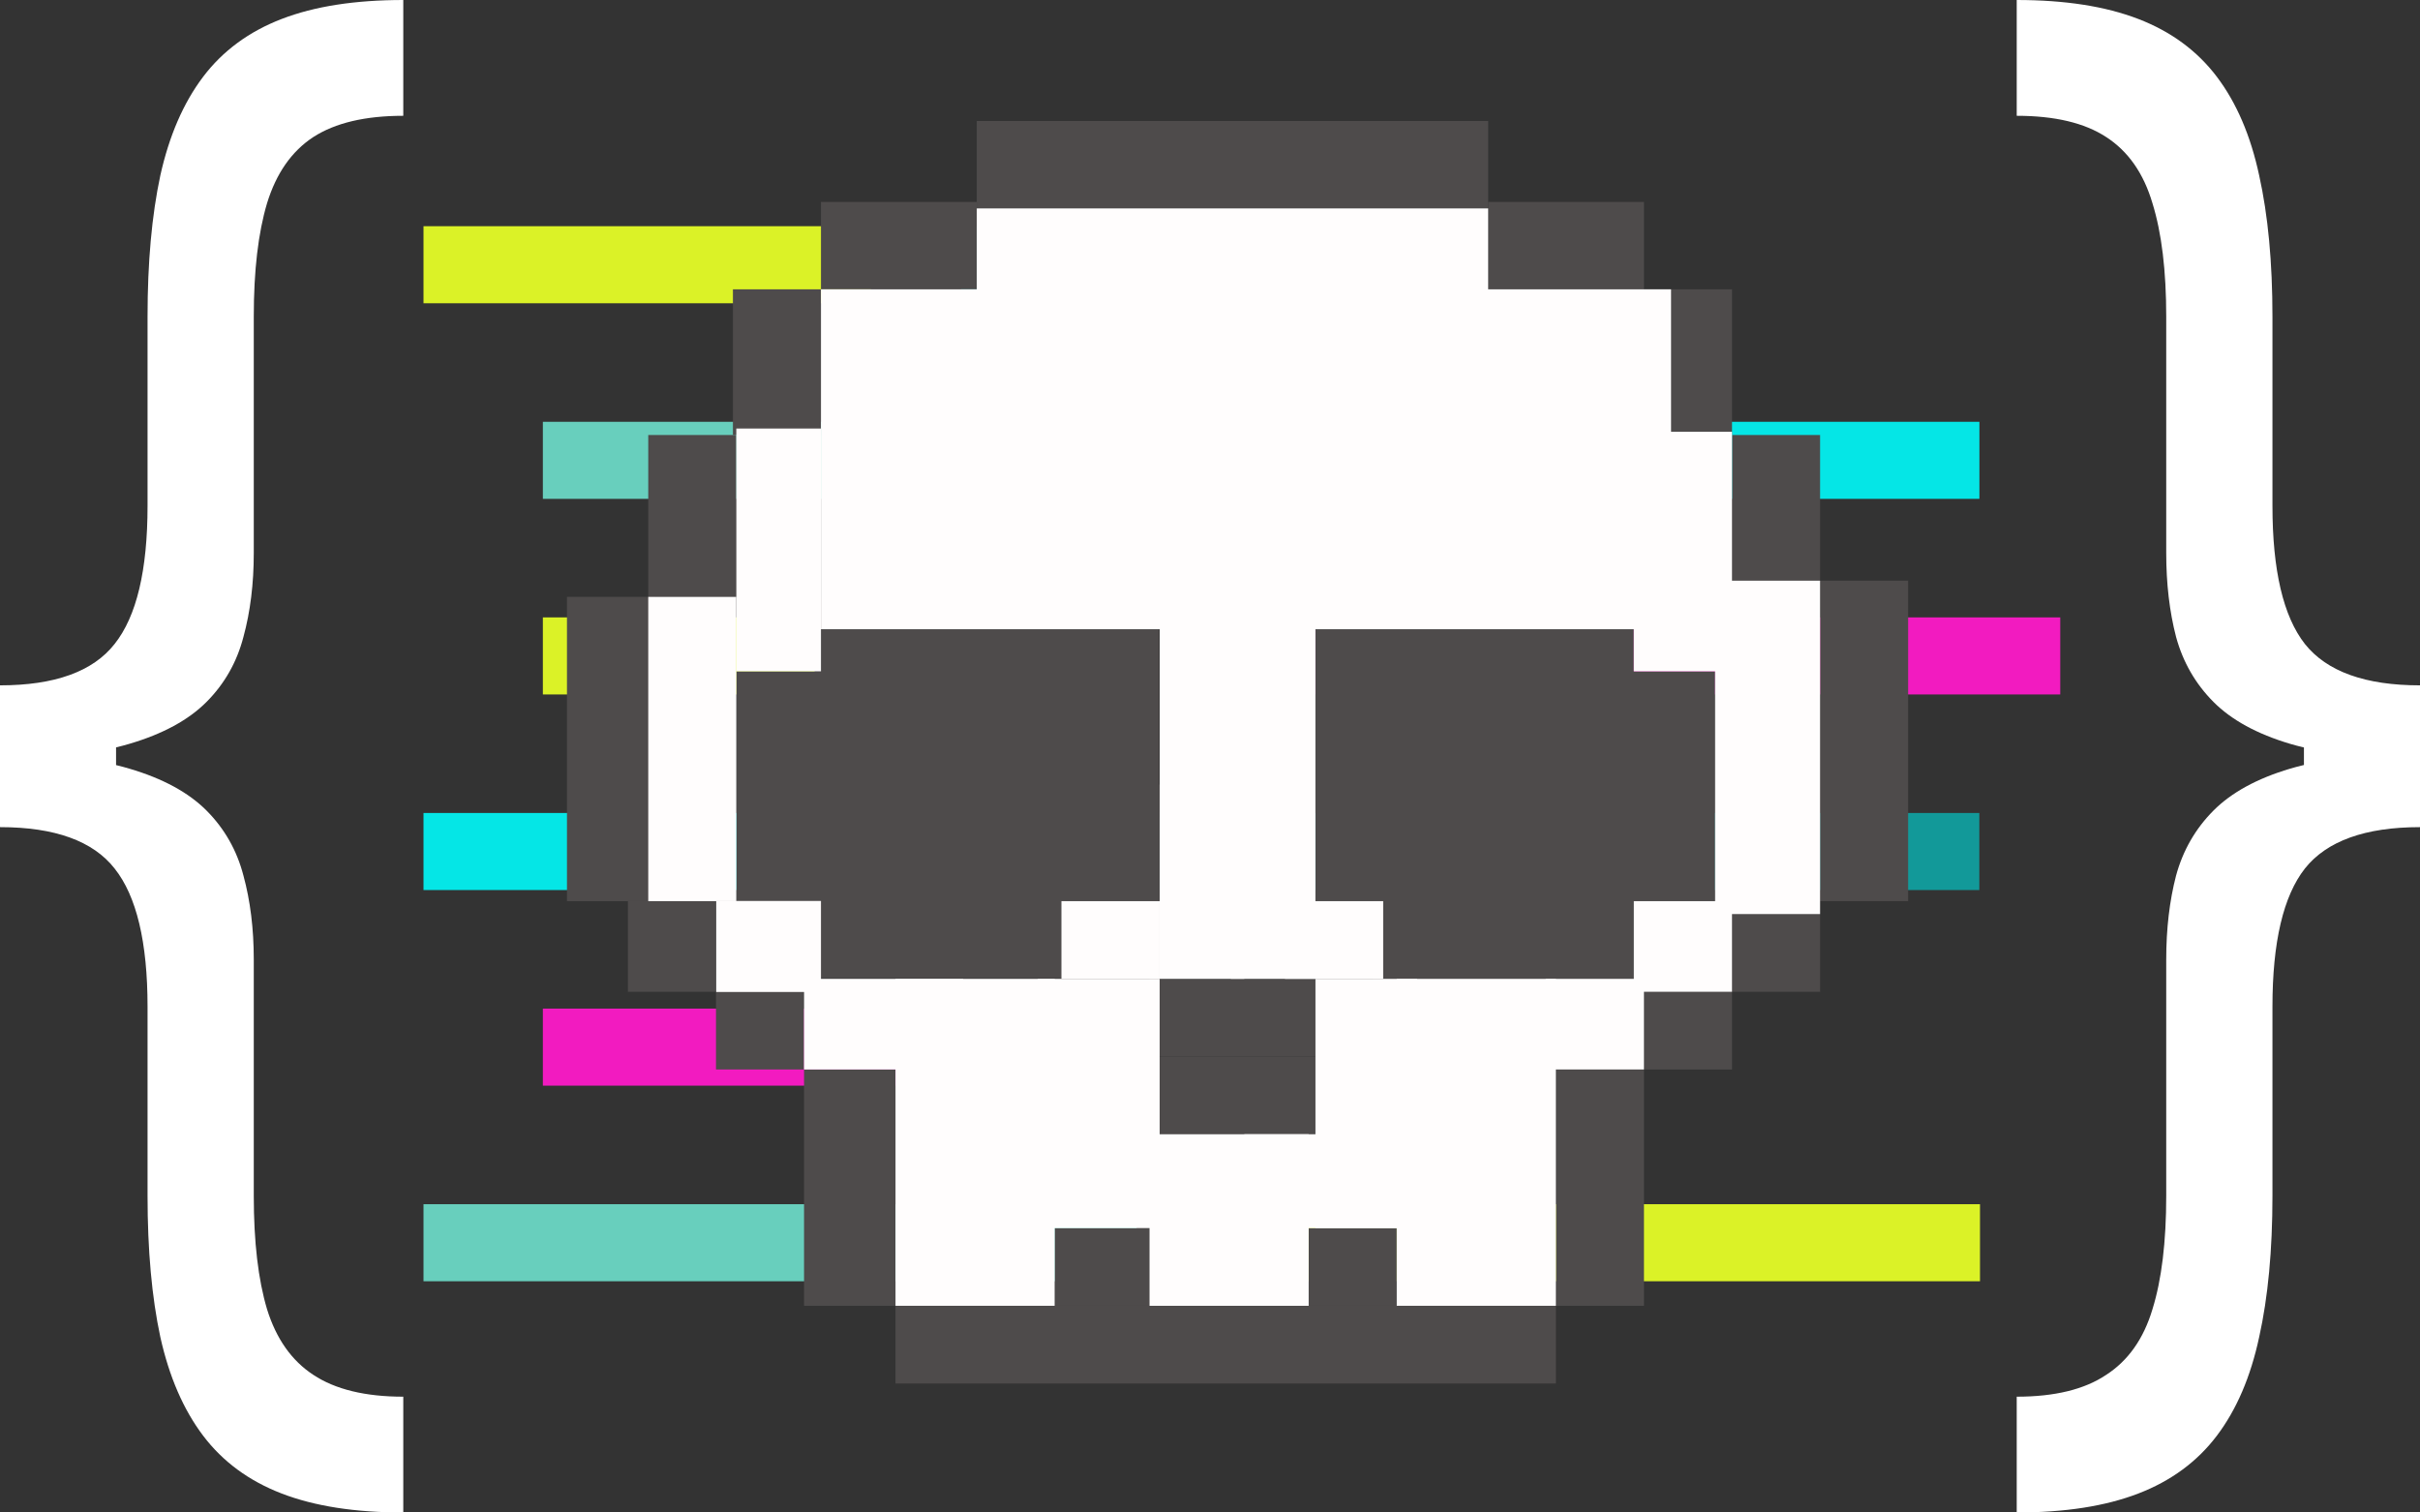 <svg class="{{ .className }}" width="200" height="125" viewBox="0 0 200 125" fill="none" xmlns="http://www.w3.org/2000/svg">
<rect x="0" y="0" width="200" height="125" fill="#333333" stroke="none"/>
<rect x="44.865" y="51.025" width="36.979" height="6.368" fill="#DBF227"/>
<rect x="95.958" y="51.025" width="74.311" height="6.368" fill="#F21BC0"/>
<rect x="35" y="99.522" width="58.937" height="6.368" fill="#68CFBD"/>
<rect x="107.774" y="99.522" width="55.862" height="6.368" fill="#DBF227"/>
<rect x="44.865" y="83.356" width="49.071" height="6.368" fill="#F21BC0"/>
<rect x="35" y="18.695" width="36.979" height="6.368" fill="#DBF227"/>
<rect x="79.419" y="18.695" width="36.979" height="6.368" fill="#05E6E6"/>
<rect x="44.865" y="34.86" width="59.705" height="6.368" fill="#68CFBD"/>
<rect x="126.608" y="34.86" width="36.979" height="6.368" fill="#05E6E6"/>
<rect x="35" y="67.19" width="80.157" height="6.368" fill="#05E6E6"/>
<rect x="123.021" y="67.19" width="40.559" height="6.368" fill="#129999"/>
<rect x="67.325" y="49.378" width="28.471" height="18.184" fill="#4E4B4B"/>
<rect x="60.852" y="55.481" width="12.875" height="18.995" fill="#4E4B4B"/>
<rect x="67.325" y="71.575" width="20.73" height="9.28" fill="#4E4B4B"/>
<rect x="72.048" y="64.845" width="23.791" height="9.631" fill="#4E4B4B"/>
<rect x="108.715" y="49.328" width="26.311" height="25.148" fill="#4E4B4B"/>
<rect x="113.473" y="71.534" width="21.552" height="9.364" fill="#4E4B4B"/>
<rect x="131.667" y="55.481" width="10.076" height="18.995" fill="#4E4B4B"/>
<rect x="46.857" y="49.328" width="7.277" height="25.148" fill="#4E4B4B"/>
<rect x="53.575" y="35.951" width="7.277" height="13.377" fill="#4E4B4B"/>
<rect x="60.572" y="23.911" width="7.277" height="12.039" fill="#4E4B4B"/>
<rect x="135.865" y="23.911" width="7.277" height="12.039" fill="#4E4B4B"/>
<rect x="143.143" y="35.951" width="7.277" height="12.039" fill="#4E4B4B"/>
<rect x="150.42" y="47.99" width="7.277" height="26.486" fill="#4E4B4B"/>
<rect x="66.45" y="88.388" width="7.557" height="19.53" fill="#4E4B4B"/>
<rect x="128.588" y="88.388" width="7.277" height="19.53" fill="#4E4B4B"/>
<rect x="135.865" y="81.967" width="7.277" height="6.421" fill="#4E4B4B"/>
<rect x="108.155" y="101.498" width="7.277" height="6.421" fill="#4E4B4B"/>
<rect x="87.163" y="101.498" width="7.837" height="6.421" fill="#4E4B4B"/>
<rect x="143.143" y="75.546" width="7.277" height="6.421" fill="#4E4B4B"/>
<rect x="51.895" y="74.477" width="7.277" height="7.491" fill="#4E4B4B"/>
<rect x="59.173" y="81.967" width="7.277" height="6.421" fill="#4E4B4B"/>
<rect x="95" y="80.897" width="13.715" height="6.421" fill="#4E4B4B"/>
<rect x="95" y="87.318" width="13.715" height="6.421" fill="#4E4B4B"/>
<rect x="74.008" y="107.919" width="54.58" height="6.421" fill="#4E4B4B"/>
<rect x="67.849" y="16.689" width="12.875" height="7.224" fill="#4E4B4B"/>
<rect x="122.99" y="16.689" width="12.875" height="7.224" fill="#4E4B4B"/>
<rect x="80.725" y="10" width="42.265" height="7.224" fill="#4E4B4B"/>
<rect x="67.849" y="23.911" width="70.255" height="28.091" fill="#FFFDFD"/>
<rect x="80.725" y="17.223" width="42.265" height="28.091" fill="#FFFDFD"/>
<rect x="60.852" y="35.416" width="6.997" height="20.065" fill="#FFFDFD"/>
<rect x="53.575" y="49.328" width="7.277" height="25.148" fill="#FFFDFD"/>
<rect x="141.743" y="47.99" width="8.677" height="27.556" fill="#FFFDFD"/>
<rect x="115.432" y="80.897" width="13.155" height="27.021" fill="#FFFDFD"/>
<rect x="74.008" y="80.897" width="13.155" height="27.021" fill="#FFFDFD"/>
<rect x="66.45" y="80.897" width="13.155" height="7.491" fill="#FFFDFD"/>
<rect x="59.19" y="74.46" width="8.659" height="7.524" fill="#FFFDFD"/>
<rect x="127.748" y="80.897" width="8.117" height="7.491" fill="#FFFDFD"/>
<rect x="135.025" y="74.477" width="8.117" height="7.491" fill="#FFFDFD"/>
<rect x="106.196" y="74.477" width="8.117" height="6.421" fill="#FFFDFD"/>
<rect x="87.722" y="74.477" width="8.117" height="6.421" fill="#FFFDFD"/>
<rect x="85.763" y="80.897" width="10.076" height="20.6" fill="#FFFDFD"/>
<rect x="95" y="93.739" width="13.155" height="14.18" fill="#FFFDFD"/>
<rect x="108.715" y="80.897" width="8.397" height="20.6" fill="#FFFDFD"/>
<rect x="102.837" y="93.739" width="14.275" height="7.759" fill="#FFFDFD"/>
<rect x="135.025" y="35.684" width="8.117" height="19.798" fill="#FFFDFD"/>
<rect x="95.84" y="50.398" width="6.997" height="30.499" fill="#FFFDFD"/>
<rect x="101.717" y="49.328" width="6.997" height="31.569" fill="#FFFDFD"/>
<path class="svg-logo_bracket" d="M200 62.305V68.359C195.475 68.359 192.304 69.499 190.489 71.777C188.701 74.056 187.806 77.865 187.806 83.203V98.828C187.806 103.32 187.441 107.21 186.709 110.498C186.004 113.786 184.839 116.504 183.213 118.652C181.588 120.801 179.42 122.396 176.71 123.437C174.001 124.479 170.654 125 166.671 125V115.43C169.814 115.43 172.28 114.827 174.068 113.623C175.884 112.451 177.157 110.645 177.889 108.203C178.648 105.762 179.027 102.637 179.027 98.828V79.297C179.027 76.758 179.298 74.447 179.84 72.363C180.409 70.28 181.439 68.49 182.929 66.992C184.419 65.495 186.533 64.339 189.27 63.525C192.033 62.712 195.61 62.305 200 62.305ZM166.671 0C170.654 0 174.001 0.521 176.71 1.563C179.42 2.604 181.588 4.199 183.213 6.348C184.839 8.496 186.004 11.214 186.709 14.502C187.441 17.79 187.806 21.68 187.806 26.172V41.797C187.806 47.135 188.701 50.944 190.489 53.223C192.304 55.501 195.475 56.641 200 56.641V62.695C195.61 62.695 192.033 62.288 189.27 61.475C186.533 60.661 184.419 59.505 182.929 58.008C181.439 56.51 180.409 54.72 179.84 52.637C179.298 50.553 179.027 48.242 179.027 45.703V26.172C179.027 22.363 178.648 19.238 177.889 16.797C177.157 14.323 175.884 12.5 174.068 11.328C172.28 10.156 169.814 9.57 166.671 9.57V0ZM200 56.641V68.359H190.408V56.641H200Z" fill="white"/>
<path class="svg-logo_bracket" d="M0 62.695V56.641C4.525 56.641 7.682 55.501 9.47 53.223C11.286 50.944 12.194 47.135 12.194 41.797V26.172C12.194 21.68 12.546 17.79 13.25 14.502C13.982 11.214 15.161 8.496 16.786 6.348C18.412 4.199 20.58 2.604 23.29 1.563C25.999 0.521 29.346 0 33.329 0V9.57C30.186 9.57 27.706 10.156 25.891 11.328C24.103 12.5 22.829 14.323 22.07 16.797C21.339 19.238 20.973 22.363 20.973 26.172V45.703C20.973 48.242 20.688 50.553 20.119 52.637C19.577 54.72 18.561 56.51 17.071 58.008C15.581 59.505 13.454 60.661 10.69 61.475C7.953 62.288 4.39 62.695 0 62.695ZM33.329 125C29.346 125 25.999 124.479 23.29 123.437C20.58 122.396 18.412 120.801 16.786 118.652C15.161 116.504 13.982 113.786 13.25 110.498C12.546 107.21 12.194 103.32 12.194 98.828V83.203C12.194 77.865 11.286 74.056 9.47 71.777C7.682 69.499 4.525 68.359 0 68.359V62.305C4.39 62.305 7.953 62.712 10.69 63.525C13.454 64.339 15.581 65.495 17.071 66.992C18.561 68.49 19.577 70.28 20.119 72.363C20.688 74.447 20.973 76.758 20.973 79.297V98.828C20.973 102.637 21.339 105.762 22.07 108.203C22.829 110.645 24.103 112.451 25.891 113.623C27.706 114.827 30.186 115.43 33.329 115.43V125ZM0 68.359V56.641H9.592V68.359H0Z" fill="white"/>
</svg>
